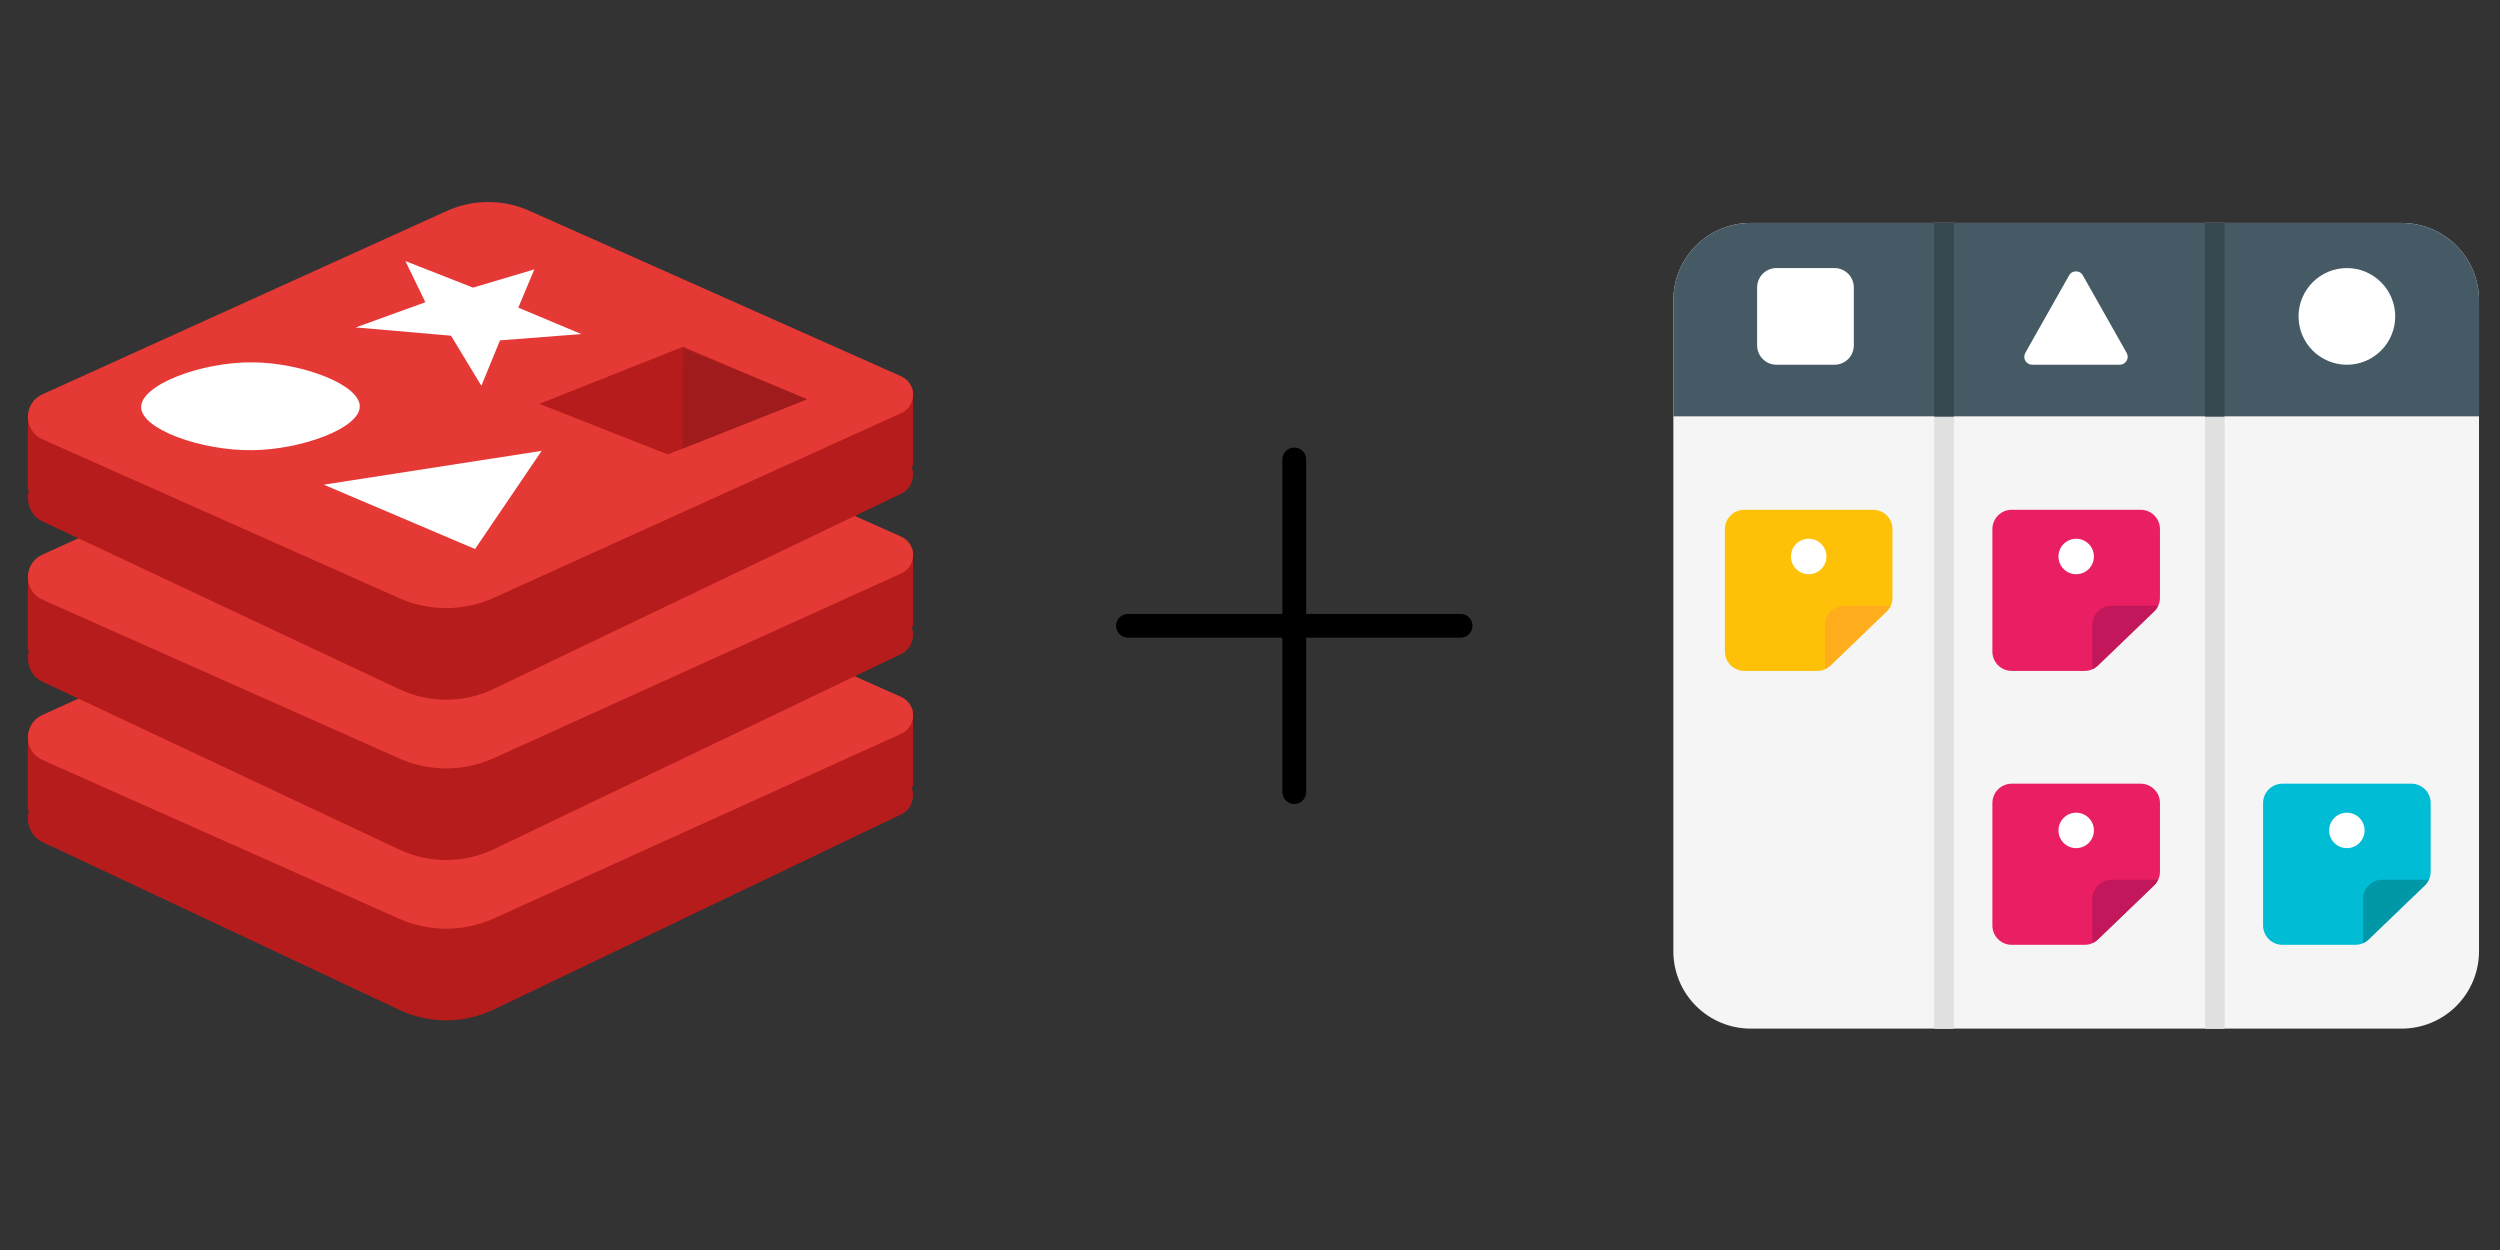 <svg xmlns="http://www.w3.org/2000/svg" xmlns:xlink="http://www.w3.org/1999/xlink" width="512" zoomAndPan="magnify" viewBox="0 0 384 192" height="256" preserveAspectRatio="xMidYMid meet" version="1.0"><rect x="0" y="0" width="384" height="192" fill="#333333" stroke="none"/><defs><clipPath id="id1"><path d="M 4 90 L 140.891 90 L 140.891 157 L 4 157 Z M 4 90 " clip-rule="nonzero"/></clipPath><clipPath id="id2"><path d="M 4 80 L 140.891 80 L 140.891 143 L 4 143 Z M 4 80 " clip-rule="nonzero"/></clipPath><clipPath id="id3"><path d="M 4 66 L 140.891 66 L 140.891 133 L 4 133 Z M 4 66 " clip-rule="nonzero"/></clipPath><clipPath id="id4"><path d="M 4 55 L 140.891 55 L 140.891 119 L 4 119 Z M 4 55 " clip-rule="nonzero"/></clipPath><clipPath id="id5"><path d="M 4 41 L 140.891 41 L 140.891 108 L 4 108 Z M 4 41 " clip-rule="nonzero"/></clipPath><clipPath id="id6"><path d="M 4 31 L 140.891 31 L 140.891 94 L 4 94 Z M 4 31 " clip-rule="nonzero"/></clipPath><clipPath id="id7"><path d="M 257.027 34.246 L 380.777 34.246 L 380.777 157.996 L 257.027 157.996 Z M 257.027 34.246 " clip-rule="nonzero"/></clipPath><clipPath id="id8"><path d="M 297 34.246 L 301 34.246 L 301 157.996 L 297 157.996 Z M 297 34.246 " clip-rule="nonzero"/></clipPath><clipPath id="id9"><path d="M 338 34.246 L 342 34.246 L 342 157.996 L 338 157.996 Z M 338 34.246 " clip-rule="nonzero"/></clipPath><clipPath id="id10"><path d="M 297 34.246 L 301 34.246 L 301 157.996 L 297 157.996 Z M 297 34.246 " clip-rule="nonzero"/></clipPath><clipPath id="id11"><path d="M 338 34.246 L 342 34.246 L 342 157.996 L 338 157.996 Z M 338 34.246 " clip-rule="nonzero"/></clipPath><clipPath id="id12"><path d="M 257.027 34.246 L 380.777 34.246 L 380.777 64 L 257.027 64 Z M 257.027 34.246 " clip-rule="nonzero"/></clipPath><clipPath id="id13"><path d="M 297 34.246 L 301 34.246 L 301 64 L 297 64 Z M 297 34.246 " clip-rule="nonzero"/></clipPath><clipPath id="id14"><path d="M 338 34.246 L 342 34.246 L 342 64 L 338 64 Z M 338 34.246 " clip-rule="nonzero"/></clipPath><clipPath id="id15"><path d="M 297 34.246 L 301 34.246 L 301 64 L 297 64 Z M 297 34.246 " clip-rule="nonzero"/></clipPath><clipPath id="id16"><path d="M 338 34.246 L 342 34.246 L 342 64 L 338 64 Z M 338 34.246 " clip-rule="nonzero"/></clipPath><clipPath id="id17"><path d="M 171.426 68.746 L 226.176 68.746 L 226.176 123.496 L 171.426 123.496 Z M 171.426 68.746 " clip-rule="nonzero"/></clipPath></defs><g clip-path="url(#id1)"><path fill="#b71c1c" d="M 140.242 109.398 C 140.242 107.348 134.785 105.684 128.043 105.684 C 122.176 105.684 117.293 106.941 116.121 108.617 C 104.512 103.16 92.902 97.699 81.293 92.238 C 77.254 90.336 72.641 90.355 68.609 92.281 C 56.25 98.203 43.891 104.125 31.531 110.043 C 28.734 109.637 25.359 109.395 21.719 109.395 C 12.082 109.398 4.285 111.062 4.285 113.113 L 4.285 124.266 C 4.285 124.371 4.395 124.473 4.434 124.574 C 3.961 126.363 4.66 128.457 6.535 129.34 C 24.793 137.926 43.051 146.512 61.309 155.102 C 65.945 157.285 71.242 157.266 75.863 155.051 C 96.719 145.059 117.57 135.07 138.426 125.082 C 139.992 124.332 140.535 122.547 140.074 121.062 C 140.148 120.891 140.242 120.723 140.242 120.547 Z M 140.242 109.398 " fill-opacity="1" fill-rule="nonzero"/></g><g clip-path="url(#id2)"><path fill="#e53935" d="M 61.309 141.117 C 43.051 132.992 24.793 124.863 6.535 116.734 C 3.547 115.406 3.535 111.168 6.512 109.816 C 27.211 100.434 47.91 91.047 68.609 81.664 C 72.637 79.836 77.254 79.82 81.293 81.617 C 100.328 90.094 119.371 98.566 138.406 107.043 C 140.848 108.129 140.859 111.602 138.426 112.703 C 117.574 122.16 96.719 131.613 75.863 141.066 C 71.242 143.16 65.945 143.18 61.309 141.117 Z M 61.309 141.117 " fill-opacity="1" fill-rule="nonzero"/></g><g clip-path="url(#id3)"><path fill="#b71c1c" d="M 140.242 84.773 C 140.242 82.719 134.785 81.059 128.043 81.059 C 122.176 81.059 117.293 82.316 116.121 83.992 C 104.512 78.535 92.902 73.074 81.293 67.609 C 77.254 65.711 72.641 65.73 68.609 67.656 C 56.25 73.578 43.891 79.496 31.531 85.418 C 28.734 85.012 25.359 84.77 21.719 84.77 C 12.082 84.773 4.285 86.438 4.285 88.492 L 4.285 99.645 C 4.285 99.75 4.395 99.848 4.434 99.953 C 3.961 101.742 4.66 103.836 6.535 104.715 C 24.793 113.305 43.051 121.891 61.309 130.48 C 65.945 132.66 71.242 132.641 75.863 130.43 C 96.719 120.438 117.57 110.449 138.426 100.457 C 139.992 99.707 140.535 97.926 140.074 96.441 C 140.148 96.27 140.242 96.102 140.242 95.926 Z M 140.242 84.773 " fill-opacity="1" fill-rule="nonzero"/></g><g clip-path="url(#id4)"><path fill="#e53935" d="M 61.309 116.492 C 43.051 108.363 24.793 100.234 6.535 92.109 C 3.547 90.781 3.535 86.543 6.512 85.191 C 27.211 75.809 47.91 66.422 68.609 57.039 C 72.637 55.211 77.254 55.195 81.293 56.992 C 100.328 65.469 119.371 73.941 138.406 82.418 C 140.848 83.504 140.859 86.973 138.426 88.078 C 117.574 97.531 96.719 106.988 75.863 116.441 C 71.242 118.539 65.945 118.559 61.309 116.492 Z M 61.309 116.492 " fill-opacity="1" fill-rule="nonzero"/></g><g clip-path="url(#id5)"><path fill="#b71c1c" d="M 140.242 60.152 C 140.242 58.098 134.785 56.434 128.043 56.434 C 122.176 56.434 117.293 57.695 116.121 59.371 C 104.512 53.91 92.902 48.453 81.293 42.988 C 77.254 41.086 72.641 41.105 68.609 43.035 C 56.25 48.953 43.891 54.875 31.531 60.797 C 28.734 60.391 25.359 60.148 21.719 60.148 C 12.082 60.152 4.285 61.812 4.285 63.867 L 4.285 75.016 C 4.285 75.125 4.395 75.223 4.434 75.328 C 3.961 77.117 4.66 79.211 6.535 80.09 C 24.793 88.68 43.051 97.266 61.309 105.855 C 65.945 108.035 71.242 108.016 75.863 105.801 C 96.719 95.812 117.57 85.824 138.426 75.832 C 139.992 75.082 140.535 73.301 140.074 71.812 C 140.148 71.645 140.242 71.477 140.242 71.297 Z M 140.242 60.152 " fill-opacity="1" fill-rule="nonzero"/></g><g clip-path="url(#id6)"><path fill="#e53935" d="M 61.309 91.871 C 43.051 83.742 24.793 75.613 6.535 67.484 C 3.547 66.156 3.535 61.918 6.512 60.57 C 27.211 51.184 47.91 41.801 68.609 32.414 C 72.637 30.586 77.254 30.57 81.293 32.371 C 100.328 40.844 119.371 49.32 138.406 57.793 C 140.848 58.879 140.859 62.352 138.426 63.453 C 117.574 72.91 96.719 82.367 75.863 91.816 C 71.242 93.918 65.945 93.934 61.309 91.871 Z M 61.309 91.871 " fill-opacity="1" fill-rule="nonzero"/></g><path fill="#ffffff" d="M 55.262 62.426 C 55.258 65.785 46.324 69.055 38.777 69.148 C 30.945 69.246 21.707 65.949 21.68 62.539 C 21.648 59.117 30.879 55.574 38.871 55.656 C 46.422 55.734 55.273 59.082 55.262 62.426 Z M 55.262 62.426 " fill-opacity="1" fill-rule="nonzero"/><path fill="#ffffff" d="M 49.727 74.445 C 57.473 77.742 65.219 81.039 72.965 84.332 C 76.375 79.305 79.789 74.277 83.199 69.25 C 72.043 70.984 60.887 72.715 49.727 74.445 Z M 49.727 74.445 " fill-opacity="1" fill-rule="nonzero"/><path fill="#ffffff" d="M 65.336 46.422 C 61.773 47.715 58.207 49.004 54.641 50.293 C 59.52 50.719 64.402 51.145 69.281 51.566 C 70.832 54.133 72.383 56.699 73.938 59.262 C 74.895 56.934 75.848 54.605 76.801 52.281 C 80.965 51.957 85.129 51.637 89.293 51.312 C 86.062 49.965 82.836 48.609 79.609 47.254 C 80.43 45.297 81.254 43.336 82.074 41.375 C 78.938 42.309 75.801 43.242 72.66 44.18 C 69.195 42.816 65.73 41.461 62.27 40.102 C 63.293 42.207 64.312 44.316 65.336 46.422 Z M 65.336 46.422 " fill-opacity="1" fill-rule="nonzero"/><path fill="#b71c1c" d="M 82.84 62.031 C 90.191 59.113 97.547 56.191 104.898 53.27 C 111.246 55.957 117.598 58.645 123.949 61.332 C 116.82 64.156 109.699 66.98 102.57 69.805 C 95.996 67.211 89.418 64.625 82.84 62.031 Z M 82.84 62.031 " fill-opacity="1" fill-rule="nonzero"/><path fill="#a01c1c" d="M 104.898 53.473 C 104.883 58.617 104.867 63.758 104.852 68.902 C 111.219 66.379 117.586 63.855 123.953 61.332 C 117.602 58.715 111.25 56.094 104.898 53.473 Z M 104.898 53.473 " fill-opacity="1" fill-rule="nonzero"/><g clip-path="url(#id7)"><path fill="#f5f5f5" d="M 268.906 34.246 L 368.895 34.246 C 369.676 34.246 370.449 34.32 371.215 34.473 C 371.98 34.625 372.723 34.852 373.441 35.148 C 374.164 35.449 374.848 35.812 375.496 36.246 C 376.145 36.68 376.746 37.172 377.297 37.723 C 377.848 38.277 378.34 38.875 378.773 39.523 C 379.207 40.172 379.574 40.859 379.871 41.578 C 380.172 42.301 380.395 43.043 380.547 43.809 C 380.699 44.574 380.777 45.344 380.777 46.125 L 380.777 146.113 C 380.777 146.895 380.699 147.668 380.547 148.434 C 380.395 149.199 380.172 149.941 379.871 150.66 C 379.574 151.383 379.207 152.066 378.773 152.715 C 378.34 153.363 377.848 153.965 377.297 154.516 C 376.746 155.066 376.145 155.559 375.496 155.992 C 374.848 156.426 374.164 156.793 373.441 157.09 C 372.723 157.391 371.98 157.613 371.215 157.766 C 370.449 157.918 369.676 157.996 368.895 157.996 L 268.906 157.996 C 268.125 157.996 267.355 157.918 266.59 157.766 C 265.824 157.613 265.082 157.391 264.359 157.09 C 263.641 156.793 262.953 156.426 262.305 155.992 C 261.656 155.559 261.059 155.066 260.508 154.516 C 259.953 153.965 259.461 153.363 259.027 152.715 C 258.594 152.066 258.23 151.383 257.93 150.66 C 257.633 149.941 257.406 149.199 257.254 148.434 C 257.102 147.668 257.027 146.895 257.027 146.113 L 257.027 46.125 C 257.027 45.344 257.102 44.574 257.254 43.809 C 257.406 43.043 257.633 42.301 257.93 41.578 C 258.23 40.859 258.594 40.172 259.027 39.523 C 259.461 38.875 259.953 38.277 260.508 37.723 C 261.059 37.172 261.656 36.68 262.305 36.246 C 262.953 35.812 263.641 35.449 264.359 35.148 C 265.082 34.852 265.824 34.625 266.59 34.473 C 267.355 34.32 268.125 34.246 268.906 34.246 Z M 268.906 34.246 " fill-opacity="1" fill-rule="nonzero"/></g><g clip-path="url(#id8)"><path fill="#e0e0e0" d="M 297.121 34.246 L 300.09 34.246 L 300.09 157.996 L 297.121 157.996 Z M 297.121 34.246 " fill-opacity="1" fill-rule="nonzero"/></g><g clip-path="url(#id9)"><path fill="#e0e0e0" d="M 338.703 34.246 L 341.672 34.246 L 341.672 157.996 L 338.703 157.996 Z M 338.703 34.246 " fill-opacity="1" fill-rule="nonzero"/></g><g clip-path="url(#id10)"><path fill="#e0e0e0" d="M 297.121 34.246 L 300.09 34.246 L 300.09 157.996 L 297.121 157.996 Z M 297.121 34.246 " fill-opacity="1" fill-rule="nonzero"/></g><g clip-path="url(#id11)"><path fill="#e0e0e0" d="M 338.703 34.246 L 341.672 34.246 L 341.672 157.996 L 338.703 157.996 Z M 338.703 34.246 " fill-opacity="1" fill-rule="nonzero"/></g><g clip-path="url(#id12)"><path fill="#455a64" d="M 380.777 46.125 L 380.777 63.945 L 257.027 63.945 L 257.027 46.125 C 257.027 45.344 257.102 44.574 257.254 43.809 C 257.406 43.043 257.633 42.301 257.93 41.578 C 258.23 40.859 258.594 40.172 259.027 39.523 C 259.461 38.875 259.953 38.277 260.508 37.727 C 261.059 37.172 261.656 36.68 262.305 36.246 C 262.953 35.812 263.641 35.449 264.359 35.148 C 265.082 34.852 265.824 34.625 266.59 34.473 C 267.355 34.32 268.125 34.246 268.906 34.246 L 368.895 34.246 C 369.676 34.246 370.449 34.32 371.215 34.473 C 371.98 34.625 372.723 34.852 373.441 35.148 C 374.164 35.449 374.848 35.812 375.496 36.246 C 376.145 36.68 376.746 37.172 377.297 37.727 C 377.848 38.277 378.34 38.875 378.773 39.523 C 379.207 40.172 379.574 40.859 379.871 41.578 C 380.172 42.301 380.395 43.043 380.547 43.809 C 380.699 44.574 380.777 45.344 380.777 46.125 Z M 380.777 46.125 " fill-opacity="1" fill-rule="nonzero"/></g><path fill="#ffffff" d="M 272.867 41.176 L 281.777 41.176 C 282.172 41.176 282.551 41.25 282.914 41.402 C 283.277 41.551 283.598 41.766 283.875 42.043 C 284.156 42.324 284.371 42.645 284.52 43.008 C 284.672 43.371 284.746 43.75 284.746 44.145 L 284.746 53.055 C 284.746 53.449 284.672 53.828 284.52 54.191 C 284.371 54.555 284.156 54.875 283.875 55.156 C 283.598 55.434 283.277 55.648 282.914 55.797 C 282.551 55.949 282.172 56.023 281.777 56.023 L 272.867 56.023 C 272.473 56.023 272.094 55.949 271.73 55.797 C 271.367 55.648 271.043 55.434 270.766 55.156 C 270.488 54.875 270.273 54.555 270.121 54.191 C 269.973 53.828 269.895 53.449 269.895 53.055 L 269.895 44.145 C 269.895 43.75 269.973 43.371 270.121 43.008 C 270.273 42.645 270.488 42.324 270.766 42.043 C 271.043 41.766 271.367 41.551 271.73 41.402 C 272.094 41.25 272.473 41.176 272.867 41.176 Z M 272.867 41.176 " fill-opacity="1" fill-rule="nonzero"/><path fill="#ffffff" d="M 367.906 48.602 C 367.906 49.086 367.859 49.57 367.762 50.047 C 367.668 50.527 367.527 50.992 367.34 51.441 C 367.156 51.891 366.926 52.32 366.656 52.727 C 366.383 53.129 366.078 53.504 365.73 53.852 C 365.387 54.195 365.012 54.504 364.605 54.773 C 364.199 55.043 363.773 55.273 363.324 55.461 C 362.871 55.645 362.406 55.789 361.93 55.883 C 361.453 55.977 360.969 56.023 360.48 56.023 C 359.992 56.023 359.512 55.977 359.031 55.883 C 358.555 55.789 358.09 55.645 357.641 55.461 C 357.188 55.273 356.762 55.043 356.355 54.773 C 355.949 54.504 355.574 54.195 355.23 53.852 C 354.887 53.504 354.578 53.129 354.309 52.727 C 354.035 52.32 353.809 51.891 353.621 51.441 C 353.434 50.992 353.293 50.527 353.199 50.047 C 353.105 49.57 353.055 49.086 353.055 48.602 C 353.055 48.113 353.105 47.629 353.199 47.152 C 353.293 46.672 353.434 46.207 353.621 45.758 C 353.809 45.309 354.035 44.879 354.309 44.477 C 354.578 44.07 354.887 43.695 355.23 43.352 C 355.574 43.004 355.949 42.695 356.355 42.426 C 356.762 42.156 357.188 41.926 357.641 41.738 C 358.09 41.555 358.555 41.414 359.031 41.316 C 359.512 41.223 359.992 41.176 360.48 41.176 C 360.969 41.176 361.453 41.223 361.93 41.316 C 362.406 41.414 362.871 41.555 363.324 41.738 C 363.773 41.926 364.199 42.156 364.605 42.426 C 365.012 42.695 365.387 43.004 365.73 43.352 C 366.078 43.695 366.383 44.07 366.656 44.477 C 366.926 44.879 367.156 45.309 367.34 45.758 C 367.527 46.207 367.668 46.672 367.762 47.152 C 367.859 47.629 367.906 48.113 367.906 48.602 Z M 367.906 48.602 " fill-opacity="1" fill-rule="nonzero"/><path fill="#ffffff" d="M 325.59 56.023 L 312.152 56.023 C 312.043 56.023 311.941 56.012 311.836 55.984 C 311.734 55.957 311.637 55.918 311.543 55.863 C 311.449 55.809 311.367 55.746 311.289 55.672 C 311.215 55.594 311.148 55.512 311.098 55.418 C 311.043 55.328 311 55.23 310.973 55.125 C 310.945 55.023 310.93 54.918 310.93 54.812 C 310.93 54.707 310.941 54.602 310.969 54.496 C 310.996 54.395 311.035 54.297 311.086 54.203 L 317.805 42.309 C 318.039 41.891 318.395 41.684 318.871 41.684 C 319.348 41.684 319.699 41.891 319.934 42.309 L 326.652 54.203 C 326.707 54.297 326.746 54.395 326.773 54.496 C 326.797 54.602 326.812 54.707 326.812 54.812 C 326.809 54.918 326.797 55.023 326.766 55.125 C 326.738 55.23 326.699 55.328 326.645 55.418 C 326.59 55.512 326.527 55.594 326.449 55.672 C 326.375 55.746 326.289 55.809 326.199 55.863 C 326.105 55.918 326.008 55.957 325.902 55.984 C 325.801 56.012 325.695 56.023 325.59 56.023 Z M 325.59 56.023 " fill-opacity="1" fill-rule="nonzero"/><path fill="#ffc107" d="M 290.688 81.27 L 290.688 91.789 C 290.688 92.629 290.383 93.344 289.773 93.926 L 281.152 102.219 C 280.578 102.773 279.891 103.051 279.094 103.051 L 267.918 103.051 C 267.523 103.051 267.145 102.977 266.781 102.824 C 266.414 102.672 266.094 102.457 265.816 102.18 C 265.539 101.902 265.324 101.582 265.172 101.215 C 265.023 100.852 264.945 100.473 264.945 100.082 L 264.945 81.27 C 264.945 80.875 265.023 80.496 265.172 80.133 C 265.324 79.77 265.539 79.449 265.816 79.172 C 266.094 78.891 266.414 78.676 266.781 78.527 C 267.145 78.375 267.523 78.301 267.918 78.301 L 287.715 78.301 C 288.109 78.301 288.488 78.375 288.852 78.527 C 289.215 78.676 289.539 78.891 289.816 79.172 C 290.094 79.449 290.309 79.77 290.461 80.133 C 290.609 80.496 290.688 80.875 290.688 81.27 Z M 290.688 81.27 " fill-opacity="1" fill-rule="nonzero"/><path fill="#ffad1d" d="M 283.262 93.051 C 282.867 93.051 282.488 93.125 282.125 93.277 C 281.762 93.43 281.441 93.641 281.16 93.922 C 280.883 94.199 280.668 94.52 280.516 94.883 C 280.367 95.25 280.293 95.629 280.293 96.02 L 280.293 102.789 C 280.613 102.652 280.898 102.461 281.152 102.223 L 283.953 99.527 L 289.773 93.926 C 290.035 93.672 290.242 93.383 290.395 93.051 Z M 283.262 93.051 " fill-opacity="1" fill-rule="nonzero"/><path fill="#ffffff" d="M 280.539 85.477 C 280.539 85.84 280.469 86.188 280.332 86.52 C 280.195 86.852 279.996 87.148 279.742 87.402 C 279.484 87.656 279.191 87.855 278.859 87.992 C 278.523 88.129 278.176 88.199 277.816 88.199 C 277.457 88.199 277.109 88.129 276.773 87.992 C 276.441 87.855 276.148 87.656 275.891 87.402 C 275.637 87.148 275.438 86.852 275.301 86.52 C 275.164 86.188 275.094 85.84 275.094 85.477 C 275.094 85.117 275.164 84.77 275.301 84.434 C 275.438 84.102 275.637 83.809 275.891 83.551 C 276.148 83.297 276.441 83.102 276.773 82.961 C 277.109 82.824 277.457 82.754 277.816 82.754 C 278.176 82.754 278.523 82.824 278.859 82.961 C 279.191 83.102 279.484 83.297 279.742 83.551 C 279.996 83.809 280.195 84.102 280.332 84.434 C 280.469 84.77 280.539 85.117 280.539 85.477 Z M 280.539 85.477 " fill-opacity="1" fill-rule="nonzero"/><path fill="#e91e63" d="M 331.77 81.27 L 331.77 91.789 C 331.77 92.629 331.469 93.344 330.859 93.926 L 322.238 102.219 C 321.664 102.773 320.977 103.051 320.18 103.051 L 309 103.051 C 308.609 103.051 308.23 102.977 307.863 102.824 C 307.5 102.672 307.18 102.457 306.902 102.18 C 306.621 101.902 306.406 101.582 306.258 101.215 C 306.105 100.852 306.031 100.473 306.031 100.082 L 306.031 81.27 C 306.031 80.875 306.105 80.496 306.258 80.133 C 306.406 79.77 306.621 79.449 306.902 79.172 C 307.18 78.891 307.5 78.676 307.863 78.527 C 308.23 78.375 308.609 78.301 309 78.301 L 328.801 78.301 C 329.195 78.301 329.574 78.375 329.938 78.527 C 330.301 78.676 330.621 78.891 330.902 79.172 C 331.18 79.449 331.395 79.77 331.547 80.133 C 331.695 80.496 331.77 80.875 331.77 81.27 Z M 331.77 81.27 " fill-opacity="1" fill-rule="nonzero"/><path fill="#c2185b" d="M 324.348 93.051 C 323.953 93.051 323.574 93.125 323.211 93.277 C 322.848 93.43 322.523 93.641 322.246 93.922 C 321.969 94.199 321.754 94.52 321.602 94.883 C 321.453 95.25 321.375 95.629 321.375 96.02 L 321.375 102.789 C 321.699 102.652 321.984 102.461 322.238 102.223 L 325.039 99.527 L 330.859 93.926 C 331.121 93.672 331.328 93.383 331.48 93.051 Z M 324.348 93.051 " fill-opacity="1" fill-rule="nonzero"/><path fill="#ffffff" d="M 321.625 85.477 C 321.625 85.84 321.555 86.188 321.418 86.52 C 321.277 86.852 321.082 87.148 320.828 87.402 C 320.57 87.656 320.277 87.855 319.941 87.992 C 319.609 88.129 319.262 88.199 318.902 88.199 C 318.539 88.199 318.191 88.129 317.859 87.992 C 317.527 87.855 317.23 87.656 316.977 87.402 C 316.723 87.148 316.523 86.852 316.387 86.52 C 316.246 86.188 316.18 85.84 316.18 85.477 C 316.18 85.117 316.246 84.77 316.387 84.434 C 316.523 84.102 316.723 83.809 316.977 83.551 C 317.23 83.297 317.527 83.102 317.859 82.961 C 318.191 82.824 318.539 82.754 318.902 82.754 C 319.262 82.754 319.609 82.824 319.941 82.961 C 320.277 83.102 320.57 83.297 320.828 83.551 C 321.082 83.809 321.277 84.102 321.418 84.434 C 321.555 84.77 321.625 85.117 321.625 85.477 Z M 321.625 85.477 " fill-opacity="1" fill-rule="nonzero"/><path fill="#e91e63" d="M 331.77 123.344 L 331.77 133.863 C 331.77 134.703 331.469 135.418 330.859 136.004 L 322.238 144.297 C 321.664 144.848 320.977 145.125 320.18 145.125 L 309 145.125 C 308.609 145.125 308.23 145.051 307.863 144.898 C 307.5 144.75 307.18 144.535 306.902 144.254 C 306.621 143.977 306.406 143.656 306.258 143.293 C 306.105 142.93 306.031 142.551 306.031 142.156 L 306.031 123.344 C 306.031 122.953 306.105 122.574 306.258 122.207 C 306.406 121.844 306.621 121.523 306.902 121.246 C 307.18 120.965 307.5 120.75 307.863 120.602 C 308.23 120.449 308.609 120.375 309 120.375 L 328.801 120.375 C 329.195 120.375 329.574 120.449 329.938 120.602 C 330.301 120.75 330.621 120.965 330.902 121.246 C 331.18 121.523 331.395 121.844 331.547 122.207 C 331.695 122.574 331.77 122.953 331.77 123.344 Z M 331.77 123.344 " fill-opacity="1" fill-rule="nonzero"/><path fill="#c2185b" d="M 324.348 135.125 C 323.953 135.125 323.574 135.203 323.211 135.352 C 322.848 135.504 322.523 135.719 322.246 135.996 C 321.969 136.273 321.754 136.594 321.602 136.961 C 321.453 137.324 321.375 137.703 321.375 138.098 L 321.375 144.863 C 321.699 144.727 321.984 144.535 322.238 144.297 L 325.039 141.602 L 330.859 136.004 C 331.121 135.75 331.328 135.457 331.48 135.125 Z M 324.348 135.125 " fill-opacity="1" fill-rule="nonzero"/><path fill="#ffffff" d="M 321.625 127.551 C 321.625 127.914 321.555 128.262 321.418 128.594 C 321.277 128.93 321.082 129.223 320.828 129.477 C 320.57 129.734 320.277 129.93 319.941 130.066 C 319.609 130.207 319.262 130.273 318.902 130.273 C 318.539 130.273 318.191 130.207 317.859 130.066 C 317.527 129.93 317.23 129.734 316.977 129.477 C 316.723 129.223 316.523 128.93 316.387 128.594 C 316.246 128.262 316.18 127.914 316.18 127.551 C 316.18 127.191 316.246 126.844 316.387 126.512 C 316.523 126.176 316.723 125.883 316.977 125.629 C 317.23 125.371 317.527 125.176 317.859 125.039 C 318.191 124.898 318.539 124.828 318.902 124.828 C 319.262 124.828 319.609 124.898 319.941 125.039 C 320.277 125.176 320.57 125.371 320.828 125.629 C 321.082 125.883 321.277 126.176 321.418 126.512 C 321.555 126.844 321.625 127.191 321.625 127.551 Z M 321.625 127.551 " fill-opacity="1" fill-rule="nonzero"/><path fill="#00bcd4" d="M 373.352 123.344 L 373.352 133.863 C 373.352 134.703 373.047 135.418 372.441 136.004 L 363.82 144.297 C 363.242 144.848 362.559 145.125 361.758 145.125 L 350.582 145.125 C 350.188 145.125 349.809 145.051 349.445 144.898 C 349.082 144.75 348.758 144.535 348.48 144.254 C 348.203 143.977 347.988 143.656 347.836 143.293 C 347.688 142.93 347.609 142.551 347.609 142.156 L 347.609 123.344 C 347.609 122.953 347.688 122.574 347.836 122.207 C 347.988 121.844 348.203 121.523 348.48 121.246 C 348.758 120.965 349.082 120.75 349.445 120.602 C 349.809 120.449 350.188 120.375 350.582 120.375 L 370.383 120.375 C 370.773 120.375 371.152 120.449 371.52 120.602 C 371.883 120.75 372.203 120.965 372.48 121.246 C 372.762 121.523 372.973 121.844 373.125 122.207 C 373.277 122.574 373.352 122.953 373.352 123.344 Z M 373.352 123.344 " fill-opacity="1" fill-rule="nonzero"/><path fill="#0097a7" d="M 365.926 135.125 C 365.531 135.125 365.152 135.203 364.789 135.352 C 364.426 135.504 364.105 135.719 363.828 135.996 C 363.547 136.273 363.332 136.594 363.184 136.961 C 363.031 137.324 362.957 137.703 362.957 138.098 L 362.957 144.863 C 363.277 144.727 363.566 144.535 363.82 144.297 L 366.617 141.602 L 372.441 136.004 C 372.699 135.75 372.906 135.457 373.059 135.125 Z M 365.926 135.125 " fill-opacity="1" fill-rule="nonzero"/><path fill="#ffffff" d="M 363.203 127.551 C 363.203 127.914 363.133 128.262 362.996 128.594 C 362.859 128.93 362.66 129.223 362.406 129.477 C 362.152 129.734 361.855 129.93 361.523 130.066 C 361.191 130.207 360.844 130.273 360.48 130.273 C 360.121 130.273 359.773 130.207 359.438 130.066 C 359.105 129.93 358.812 129.734 358.555 129.477 C 358.301 129.223 358.105 128.93 357.965 128.594 C 357.828 128.262 357.758 127.914 357.758 127.551 C 357.758 127.191 357.828 126.844 357.965 126.512 C 358.105 126.176 358.301 125.883 358.555 125.629 C 358.812 125.371 359.105 125.176 359.438 125.039 C 359.773 124.898 360.121 124.828 360.48 124.828 C 360.844 124.828 361.191 124.898 361.523 125.039 C 361.855 125.176 362.152 125.371 362.406 125.629 C 362.66 125.883 362.859 126.176 362.996 126.512 C 363.133 126.844 363.203 127.191 363.203 127.551 Z M 363.203 127.551 " fill-opacity="1" fill-rule="nonzero"/><g clip-path="url(#id13)"><path fill="#37474f" d="M 297.121 34.246 L 300.09 34.246 L 300.09 63.945 L 297.121 63.945 Z M 297.121 34.246 " fill-opacity="1" fill-rule="nonzero"/></g><g clip-path="url(#id14)"><path fill="#37474f" d="M 338.703 34.246 L 341.672 34.246 L 341.672 63.945 L 338.703 63.945 Z M 338.703 34.246 " fill-opacity="1" fill-rule="nonzero"/></g><g clip-path="url(#id15)"><path fill="#37474f" d="M 297.121 34.246 L 300.09 34.246 L 300.09 63.945 L 297.121 63.945 Z M 297.121 34.246 " fill-opacity="1" fill-rule="nonzero"/></g><g clip-path="url(#id16)"><path fill="#37474f" d="M 338.703 34.246 L 341.672 34.246 L 341.672 63.945 L 338.703 63.945 Z M 338.703 34.246 " fill-opacity="1" fill-rule="nonzero"/></g><g clip-path="url(#id17)"><path fill="#000000" d="M 173.25 97.945 L 196.973 97.945 L 196.973 121.672 C 196.973 122.68 197.789 123.496 198.801 123.496 C 199.809 123.496 200.625 122.68 200.625 121.672 L 200.625 97.945 L 224.348 97.945 C 225.359 97.945 226.176 97.129 226.176 96.121 C 226.176 95.113 225.359 94.297 224.348 94.297 L 200.625 94.297 L 200.625 70.57 C 200.625 69.562 199.809 68.746 198.801 68.746 C 197.789 68.746 196.973 69.562 196.973 70.57 L 196.973 94.297 L 173.25 94.297 C 172.242 94.297 171.426 95.113 171.426 96.121 C 171.426 97.129 172.242 97.945 173.25 97.945 Z M 173.25 97.945 " fill-opacity="1" fill-rule="nonzero"/></g></svg>